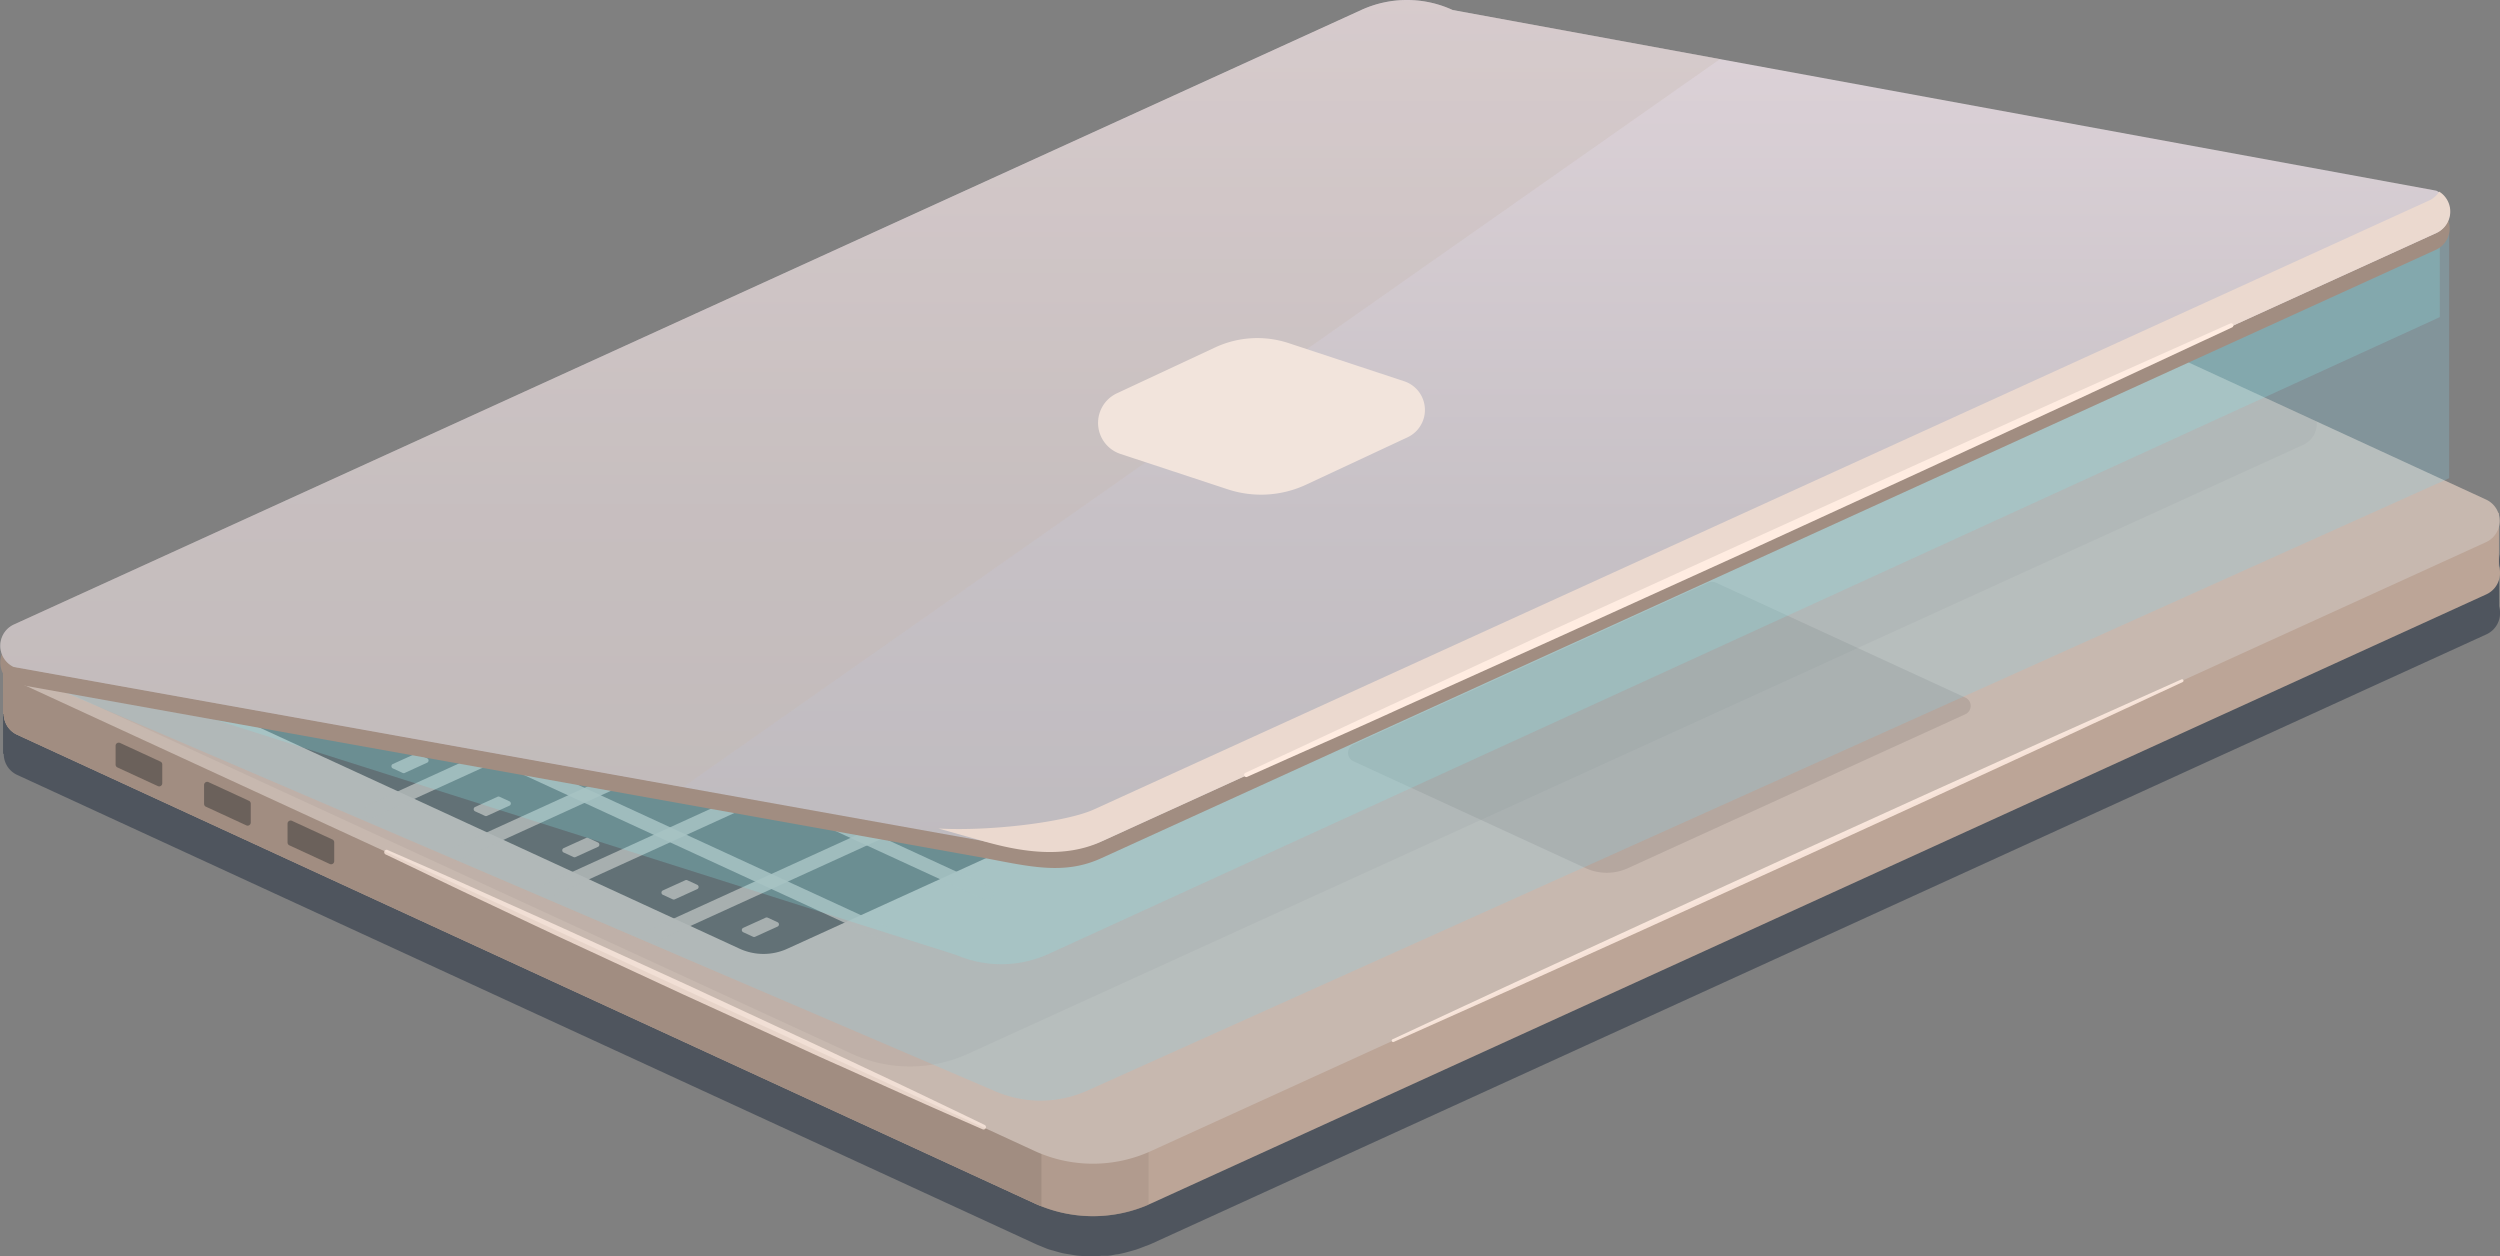 <svg xmlns="http://www.w3.org/2000/svg" xmlns:xlink="http://www.w3.org/1999/xlink" viewBox="0 0 354.03 177.86"><rect x="0" y="0" width="354.03" height="177.86" fill="#808080" stroke="none"/><defs><style>.cls-1{fill:#303a49;opacity:0.6;}.cls-2{fill:#bca597;}.cls-3{opacity:0.51;}.cls-4{fill:#a69285;}.cls-5{fill:#a18d81;}.cls-13,.cls-6{fill:#c7b8af;}.cls-7{opacity:0.75;}.cls-8{fill:#ffece1;}.cls-19,.cls-9{fill:#232426;}.cls-9{opacity:0.7;}.cls-10,.cls-12{fill:none;stroke:#c7b8af;stroke-linecap:round;stroke-linejoin:round;stroke-width:1.94px;}.cls-10,.cls-11,.cls-13{opacity:0.87;}.cls-14{fill:#998d86;opacity:0.38;}.cls-15{opacity:0.09;}.cls-16{fill:#6e6560;}.cls-17{fill:#8bd0e8;}.cls-17,.cls-18{opacity:0.25;}.cls-18{fill:#8be6e8;}.cls-19{opacity:0.42;}.cls-20{fill:url(#linear-gradient);}.cls-21{opacity:0.3;}.cls-22{fill:#ebd9cf;}.cls-23{fill:#f2e4dc;}</style><linearGradient id="linear-gradient" x1="173.49" y1="120.27" x2="173.49" gradientUnits="userSpaceOnUse"><stop offset="0" stop-color="#bfbbbf"/><stop offset="0.39" stop-color="#c7c1c6"/><stop offset="1" stop-color="#ded3d9"/></linearGradient></defs><title>Asset 13</title><g id="Layer_2" data-name="Layer 2"><g id="Layer_1-2" data-name="Layer 1"><path class="cls-1" d="M353.88,80.37a3.39,3.39,0,0,0,0-1.91v-.13l-.06,0a3.23,3.23,0,0,0-1.72-1.92L206.24,9.22a15.5,15.5,0,0,0-12.92,0L2.47,96.25A3.23,3.23,0,0,0,.73,98.19l-.3.09v8.47l.1,0a3.27,3.27,0,0,0,1.93,3l144.07,66.36c.31.14.63.28.95.4v0c.34.14.68.29,1,.4s.54.15.81.23.8.24,1.21.33.71.12,1.06.18.66.12,1,.16.81.06,1.22.08.56,0,.85,0c.44,0,.88,0,1.32-.05.25,0,.5,0,.74,0,.46,0,.92-.12,1.37-.2.23,0,.46-.06.68-.11.46-.09.92-.22,1.37-.35l.65-.18c.45-.14.89-.32,1.33-.49.18-.07.36-.12.54-.2h0l.37-.15L352.09,89.84a3.31,3.31,0,0,0,1.8-4Z"/><path class="cls-2" d="M353.88,80.18V72.66l-41.79-13L206.24,10.95a15.5,15.5,0,0,0-12.92,0L38.7,81.45.43,92.59v8.47l.1,0a3.27,3.27,0,0,0,1.93,3l144.07,66.36a19.79,19.79,0,0,0,16.49,0L352.09,84.17A3.31,3.31,0,0,0,353.88,80.18Z"/><g class="cls-3"><path class="cls-4" d="M156.65,157.69c-8.6.61-120.9-53-149.87-66.95L.43,92.59v8.47l.1,0a3.27,3.27,0,0,0,1.93,3l144.07,66.36a19.78,19.78,0,0,0,16.12.19V155.69A30.67,30.67,0,0,1,156.65,157.69Z"/></g><path class="cls-5" d="M6.11,90.94.43,92.59v8.47l.1,0a3.27,3.27,0,0,0,1.93,3l144.07,66.36c.31.14.63.28.95.4V159C123.07,150.9,25.34,100.83,6.11,90.94Z"/><path class="cls-6" d="M193.33,3.51,2.47,90.57a3.32,3.32,0,0,0,0,6L146.53,163A19.79,19.79,0,0,0,163,163L352.09,76.76a3.32,3.32,0,0,0,0-6L206.24,3.54A15.5,15.5,0,0,0,193.33,3.51Z"/><g class="cls-7"><path class="cls-8" d="M54.9,120.38l3.66,1.6c2.32,1,5.66,2.48,9.64,4.28s8.63,3.85,13.59,6.12l15.54,7.1,15.5,7.2c2.48,1.14,4.85,2.28,7.12,3.34l6.37,3c3.95,1.86,7.22,3.45,9.51,4.54l3.6,1.74a.34.34,0,0,1-.29.62l-3.66-1.6c-2.32-1-5.66-2.49-9.64-4.28l-6.42-2.89c-2.28-1-4.69-2.1-7.16-3.24l-15.54-7.1-15.5-7.19c-4.95-2.29-9.54-4.49-13.49-6.35s-7.22-3.45-9.51-4.55L54.61,121a.34.34,0,0,1,.29-.63Z"/></g><path class="cls-9" d="M201.68,12.17l-182,83,85.06,39.18a8.11,8.11,0,0,0,6.76,0L290.11,52.9Z"/><line class="cls-10" x1="89.29" y1="133.93" x2="221.01" y2="73.85"/><line class="cls-10" x1="75.53" y1="127.05" x2="207.25" y2="66.97"/><line class="cls-10" x1="63.35" y1="121.49" x2="195.08" y2="61.41"/><line class="cls-10" x1="52.5" y1="114.88" x2="184.23" y2="54.79"/><g class="cls-11"><line class="cls-12" x1="27.04" y1="86.96" x2="125.07" y2="132.12"/></g><path class="cls-13" d="M108.43,129.95l-3.19,1.45a.34.34,0,0,0,0,.61l1.41.65a.34.34,0,0,0,.28,0l3.19-1.45a.34.34,0,0,0,0-.61l-1.41-.65A.34.34,0,0,0,108.43,129.95Z"/><path class="cls-13" d="M83,118.66l-3.19,1.45a.34.34,0,0,0,0,.61l1.41.65a.34.34,0,0,0,.28,0l3.19-1.45a.34.34,0,0,0,0-.61l-1.41-.65A.34.34,0,0,0,83,118.66Z"/><path class="cls-13" d="M70.46,112.83l-3.19,1.45a.34.34,0,0,0,0,.61l1.41.65a.34.34,0,0,0,.28,0l3.19-1.45a.34.34,0,0,0,0-.61l-1.41-.65A.34.34,0,0,0,70.46,112.83Z"/><path class="cls-13" d="M58.81,106.75l-3.19,1.45a.34.34,0,0,0,0,.61l1.41.65a.34.34,0,0,0,.28,0L60.5,108a.34.34,0,0,0,0-.61l-1.41-.65A.34.34,0,0,0,58.81,106.75Z"/><path class="cls-13" d="M97.05,124.65l-3.19,1.45a.34.34,0,0,0,0,.61l1.41.65a.34.34,0,0,0,.28,0l3.19-1.45a.34.34,0,0,0,0-.61l-1.41-.65A.34.34,0,0,0,97.05,124.65Z"/><g class="cls-11"><line class="cls-12" x1="41.68" y1="81.32" x2="139.71" y2="126.47"/></g><path class="cls-14" d="M241.9,82.52l-50.23,22.91a1.3,1.3,0,0,0,0,2.37l32.87,15.14a7.18,7.18,0,0,0,6,0l47.77-21.79a1.3,1.3,0,0,0,0-2.37L243,82.52A1.3,1.3,0,0,0,241.9,82.52Z"/><g class="cls-15"><path class="cls-16" d="M137.09,149.23,326.15,63a3.28,3.28,0,0,0,1.92-3.34L206.24,3.54a15.5,15.5,0,0,0-12.92,0L2.47,90.57A3.28,3.28,0,0,0,.55,93.91l120,55.29A19.79,19.79,0,0,0,137.09,149.23Z"/></g><path class="cls-17" d="M346.83,31.47V67.72L153.92,154.47a16.16,16.16,0,0,1-12.93.09L3.87,95.77l146.6,24.35Z"/><path class="cls-18" d="M345.5,28.78V44.91L148.36,135.15a16.16,16.16,0,0,1-12.93.09L4.4,93.65l140.52,7.15Z"/><g class="cls-11"><path class="cls-8" d="M197.19,147.18l17.4-8.09,17.87-8.23,20.5-9.39,20.53-9.33,17.93-8.1,17.52-7.84a.21.21,0,0,1,.17.38l-17.41,8.09-17.87,8.23-20.5,9.39-20.53,9.33-17.93,8.1-17.52,7.84a.21.21,0,0,1-.17-.38Z"/></g><path class="cls-19" d="M16.37,105.61v2.67a.44.44,0,0,0,.26.4l5.72,2.64a.44.44,0,0,0,.63-.4v-2.67a.44.44,0,0,0-.26-.4L17,105.21A.44.44,0,0,0,16.37,105.61Z"/><path class="cls-19" d="M28.9,111.17v2.67a.44.44,0,0,0,.26.4l5.72,2.64a.44.44,0,0,0,.63-.4V113.8a.44.44,0,0,0-.26-.4l-5.72-2.64A.44.44,0,0,0,28.9,111.17Z"/><path class="cls-19" d="M40.72,116.64v2.67a.44.44,0,0,0,.26.4l5.72,2.64a.44.44,0,0,0,.63-.4v-2.67a.44.44,0,0,0-.26-.4l-5.72-2.64A.44.44,0,0,0,40.72,116.64Z"/><path class="cls-5" d="M192.8,3.77,1.94,90.82a3.32,3.32,0,0,0,0,6l137.55,24.7c6.4,1.21,11.25,2.42,16.49,0L345,35.35a3.32,3.32,0,0,0,0-6L205.72,3.79A15.5,15.5,0,0,0,192.8,3.77Z"/><path class="cls-20" d="M192.8,1.4,1.94,88.45a3.32,3.32,0,0,0,0,6l137.55,24.7s11.25,2.42,16.49,0L345,33a3.32,3.32,0,0,0,0-6L205.72,1.42A15.5,15.5,0,0,0,192.8,1.4Z"/><g class="cls-21"><path class="cls-6" d="M205.72,1.42a15.5,15.5,0,0,0-12.92,0L1.94,88.45a3.32,3.32,0,0,0,0,6l94.81,17L243.58,8.36Z"/></g><path class="cls-22" d="M345.42,27.14A3.28,3.28,0,0,1,344,28.39L154.91,114.63c-3.89,1.77-14.58,3.11-22,2.7l6.55,1.85c5.17,1.46,11.25,2.42,16.49,0L345,33A3.32,3.32,0,0,0,345.42,27.14Z"/><path class="cls-8" d="M176.3,109.47l6-2.79c3.81-1.77,9.22-4.33,15.76-7.34L220.34,89,246,77.31l25.65-11.65L294,55.56l15.87-7.09,6-2.68a.31.31,0,0,1,.25.56l-6,2.79-15.76,7.34-22.31,10.3L246.5,78.51,220.85,90.16l-22.41,10.1c-6.56,3-12,5.37-15.87,7.09l-6,2.68a.31.31,0,0,1-.25-.56Z"/><path class="cls-23" d="M172.08,49.2l-13.9,6.49a4.63,4.63,0,0,0,.51,8.6l15.16,5a15.08,15.08,0,0,0,11.1-.65l14.37-6.71a4.28,4.28,0,0,0-.47-7.94l-16.36-5.4A14.15,14.15,0,0,0,172.08,49.2Z"/></g></g></svg>